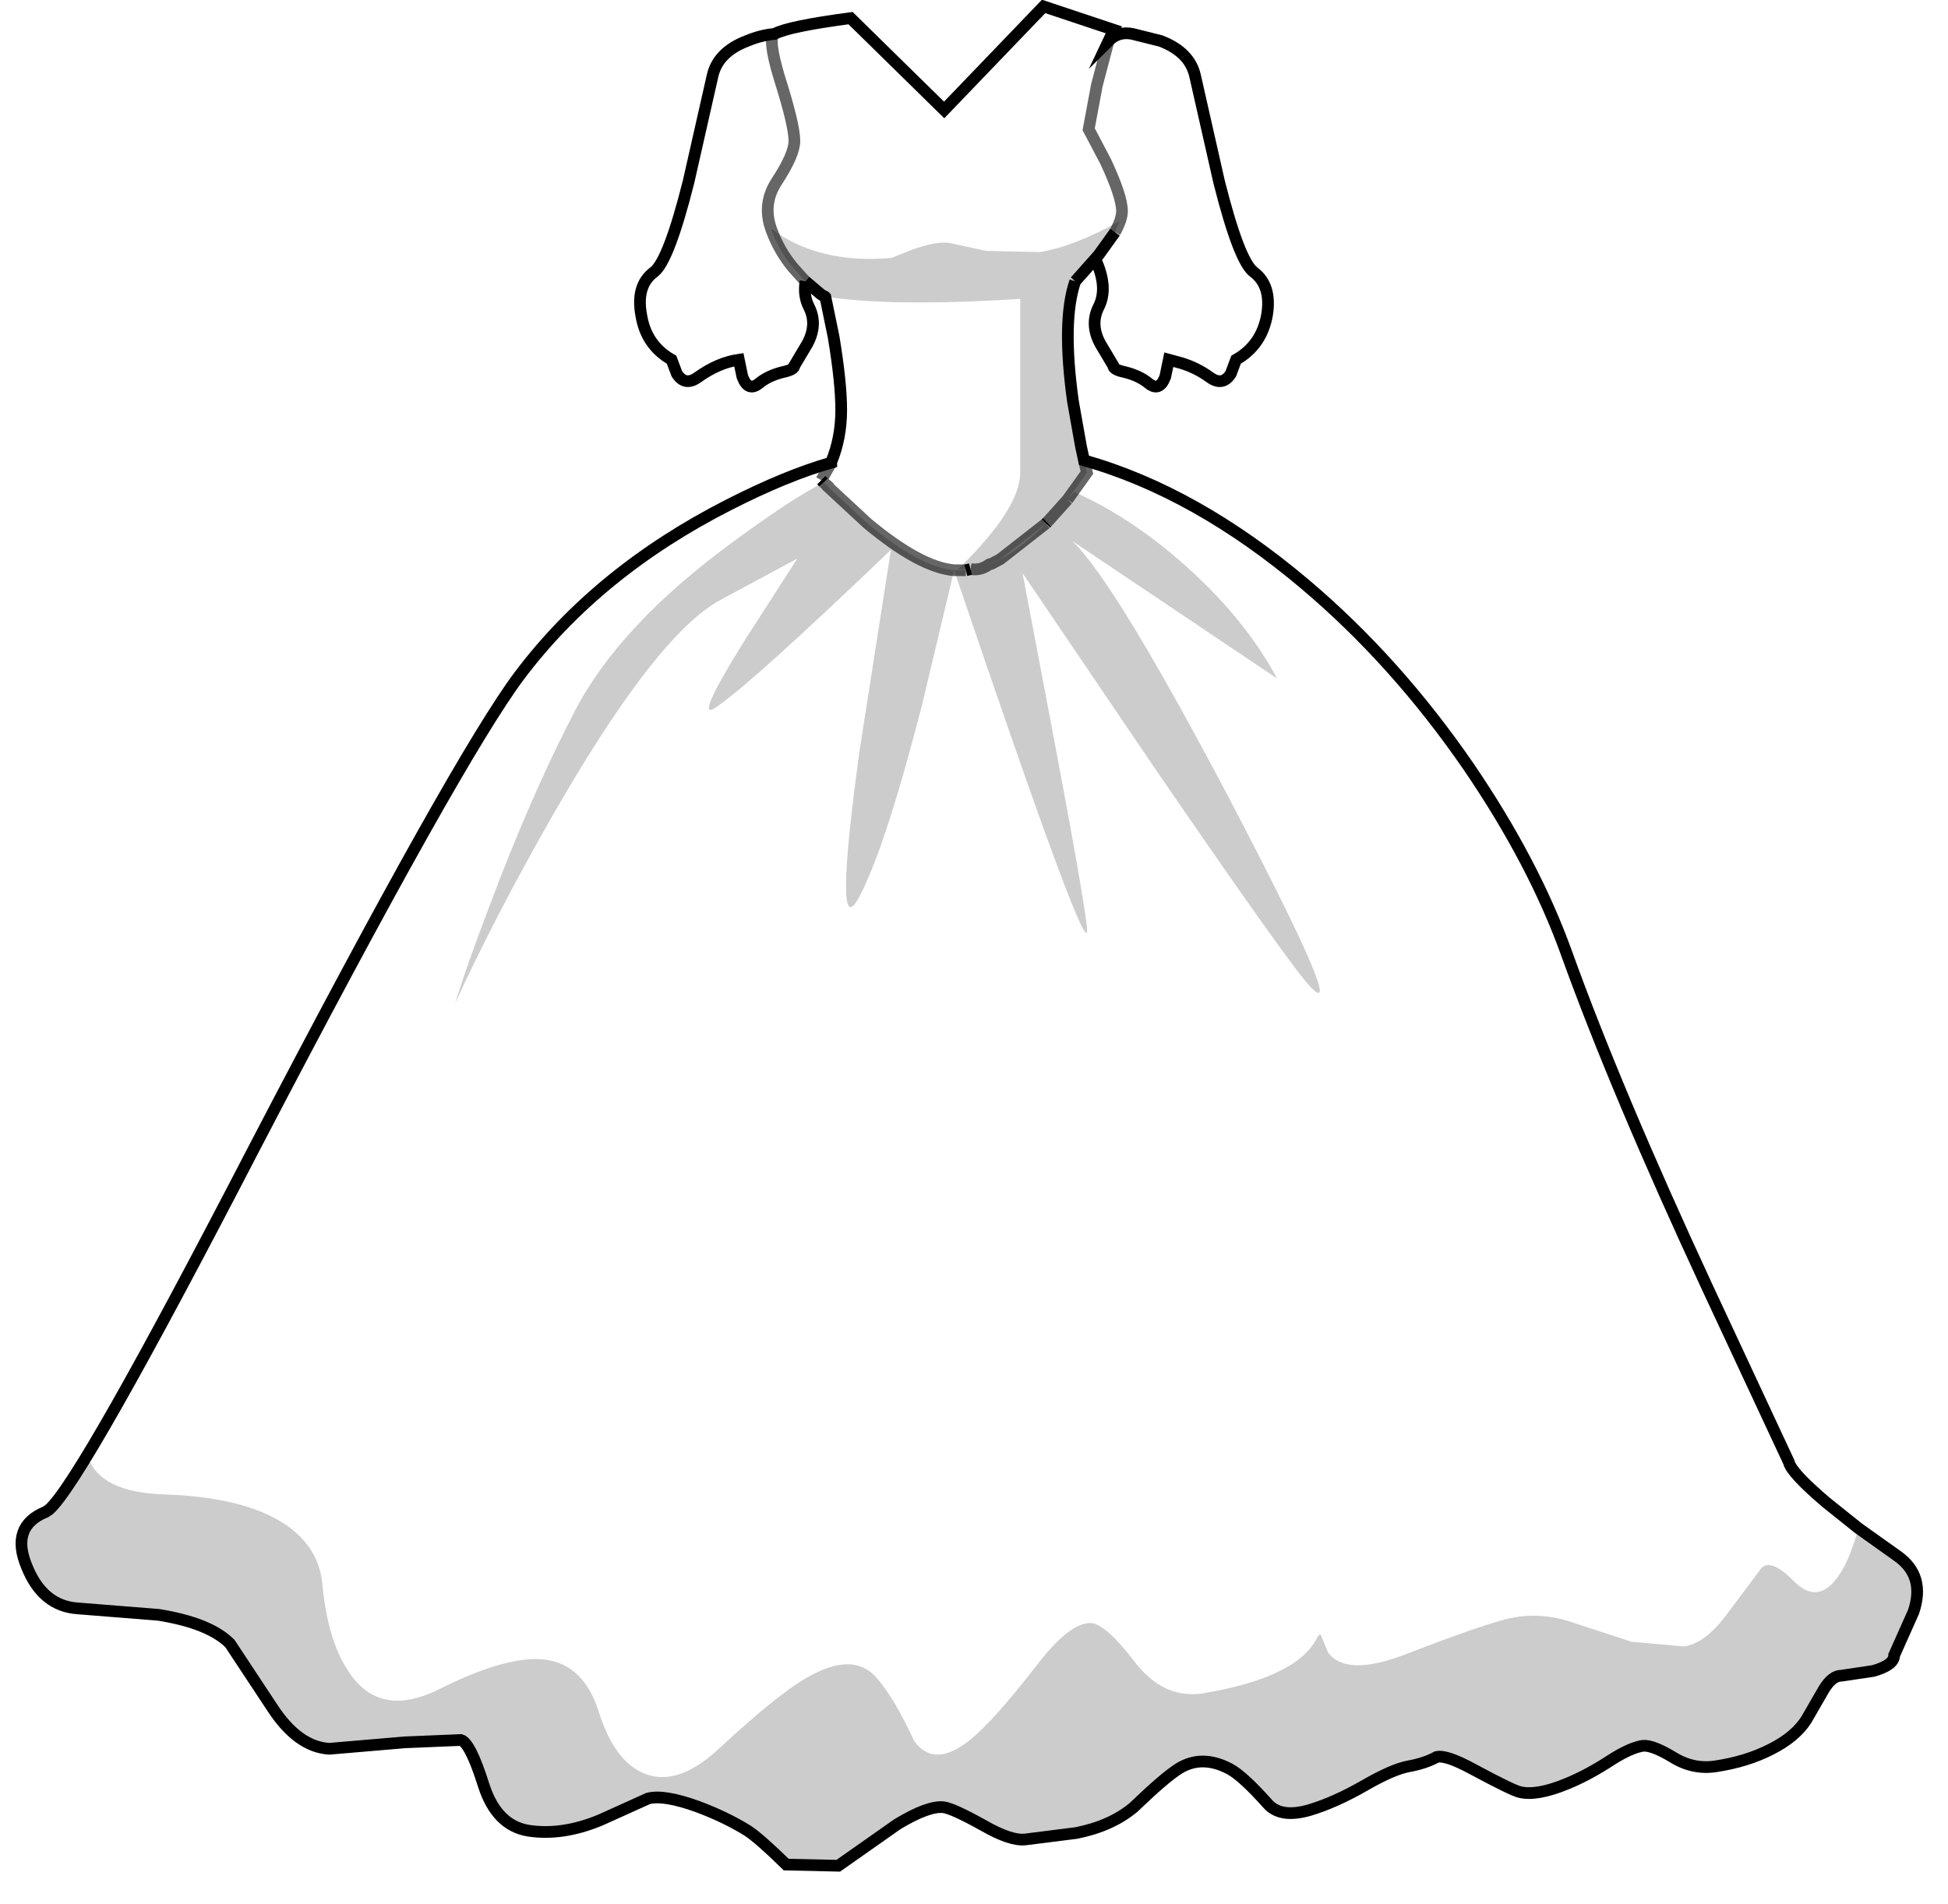 <?xml version="1.0" encoding="UTF-8" standalone="no"?>
<svg xmlns:xlink="http://www.w3.org/1999/xlink" height="162.8px" width="166.5px" xmlns="http://www.w3.org/2000/svg">
  <g transform="matrix(1.0, 0.0, 0.0, 1.0, 82.85, 80.4)">
    <path d="M-14.0 -56.35 Q-14.2 -55.1 -13.7 -54.15 -12.95 -52.65 -13.85 -51.0 L-14.95 -49.15 Q-14.95 -48.8 -15.9 -48.6 -17.15 -48.3 -17.95 -47.65 -18.9 -46.85 -19.4 -48.2 L-19.7 -49.65 Q-21.45 -49.4 -23.2 -48.15 -24.3 -47.35 -25.0 -48.45 L-25.45 -49.65 Q-27.65 -50.9 -28.05 -53.5 -28.5 -56.0 -26.95 -57.15 -25.7 -58.1 -24.0 -64.85 L-21.95 -73.9 Q-21.5 -75.95 -19.0 -76.9 -17.8 -77.4 -16.65 -77.5 -15.45 -78.15 -10.15 -78.85 L-2.15 -71.0 6.35 -79.85 12.35 -77.85 11.9 -76.9 Q12.75 -77.75 13.95 -77.5 L16.35 -76.9 Q18.85 -75.95 19.3 -73.9 L21.35 -64.85 Q23.05 -58.1 24.3 -57.15 25.85 -56.0 25.45 -53.5 25.0 -50.9 22.8 -49.65 L22.35 -48.45 Q21.65 -47.35 20.55 -48.15 19.45 -48.95 18.15 -49.35 L17.05 -49.65 16.75 -48.2 Q16.25 -46.85 15.3 -47.65 14.5 -48.3 13.25 -48.6 12.3 -48.8 12.3 -49.15 L11.2 -51.0 Q10.3 -52.65 11.05 -54.15 11.85 -55.7 10.9 -57.95 L10.75 -58.2 12.45 -60.55 12.85 -61.5 Q9.0 -59.35 6.05 -58.85 L1.45 -58.95 -1.8 -59.65 Q-2.95 -59.75 -4.9 -59.05 L-6.65 -58.35 Q-12.85 -57.8 -16.95 -60.85 -16.3 -59.0 -15.05 -57.5 L-14.15 -56.5 -14.0 -56.35 M9.8 -41.05 Q19.35 -38.35 28.7 -30.45 36.45 -23.9 42.65 -14.9 48.25 -6.7 51.05 1.1 55.3 12.9 63.1 29.7 L70.05 44.6 Q70.25 45.5 73.25 48.05 L76.0 50.25 Q75.15 53.3 74.05 54.65 72.4 56.7 70.5 54.8 68.55 52.8 67.7 53.65 L64.75 57.6 Q62.85 60.15 61.05 60.35 L56.6 59.95 51.7 58.35 Q49.05 57.4 46.4 57.9 44.2 58.35 37.35 61.0 32.2 63.0 30.65 60.85 L30.1 59.5 Q30.0 59.1 29.7 59.65 28.0 63.0 20.05 64.35 16.65 64.9 14.2 61.75 11.6 58.35 10.35 58.35 8.55 58.35 5.85 61.85 2.1 66.7 0.05 68.35 -3.0 70.8 -4.7 68.45 -6.45 64.7 -7.95 63.0 -9.95 60.75 -13.85 63.0 -16.4 64.45 -21.3 69.0 -24.85 72.35 -27.7 71.25 -30.3 70.25 -31.65 66.0 -32.9 62.0 -36.1 61.5 -39.3 61.0 -45.3 64.0 -50.5 66.6 -53.15 62.35 -54.85 59.75 -55.3 55.0 -55.6 51.85 -58.5 49.9 -62.05 47.55 -68.95 47.35 -74.35 47.15 -75.35 44.1 -77.6 47.8 -78.65 48.65 -75.85 46.2 -61.15 17.8 -43.8 -15.5 -38.45 -22.65 -31.75 -31.55 -20.55 -37.25 -15.65 -39.75 -11.8 -40.85 L-11.8 -40.9 Q-10.95 -42.95 -10.95 -45.35 -10.95 -47.7 -11.6 -51.6 L-12.3 -55.0 -12.35 -55.05 Q-6.65 -54.15 4.35 -54.85 L4.35 -40.0 Q4.35 -36.9 -1.0 -31.7 L0.1 -31.75 -0.3 -31.65 -1.2 -31.65 -1.3 -31.65 Q-4.2 -31.9 -8.7 -35.65 L-12.1 -38.8 -12.1 -38.85 -12.45 -39.15 Q-15.15 -37.8 -20.3 -34.0 -29.9 -26.95 -33.7 -19.65 -37.45 -12.45 -41.05 -2.85 -42.9 2.0 -43.95 5.35 -40.5 -2.1 -35.95 -10.1 -26.8 -26.2 -21.2 -29.15 L-14.7 -32.65 -19.3 -25.5 Q-23.55 -18.65 -21.7 -19.9 -18.7 -21.9 -6.7 -33.4 L-9.4 -16.1 Q-11.65 0.4 -9.45 -3.65 -7.25 -7.7 -4.05 -20.1 L-1.3 -31.65 Q10.55 3.35 10.05 -1.15 9.75 -3.95 7.1 -17.95 L4.55 -31.4 15.7 -14.95 Q27.25 1.9 29.05 3.85 32.55 7.65 22.55 -11.5 12.55 -30.55 8.8 -34.15 L26.3 -22.4 Q23.2 -28.2 17.0 -33.3 13.1 -36.5 8.95 -38.35 L8.4 -37.7 10.05 -40.0 9.8 -41.05 M11.9 -76.9 L10.9 -73.1 10.2 -69.35 11.65 -66.6 Q13.05 -63.6 13.05 -62.35 13.05 -61.65 12.45 -60.55 13.05 -61.65 13.05 -62.35 13.05 -63.6 11.65 -66.6 L10.2 -69.35 10.9 -73.1 11.9 -76.9 M-16.65 -77.5 Q-17.25 -77.15 -16.25 -73.8 -14.95 -69.7 -14.95 -68.35 -14.95 -67.2 -16.45 -64.9 -17.7 -63.0 -16.95 -60.85 -17.7 -63.0 -16.45 -64.9 -14.95 -67.2 -14.95 -68.35 -14.95 -69.7 -16.25 -73.8 -17.25 -77.15 -16.65 -77.5 M-12.65 -39.35 L-12.45 -39.15 -12.65 -39.35 -11.8 -40.85 -12.65 -39.35 M6.55 -35.65 Q4.15 -33.2 1.9 -32.2 L2.65 -32.6 1.9 -32.2 1.7 -32.15 2.65 -32.6 6.55 -35.65" fill="#ffffff" fill-opacity="0.0" fill-rule="evenodd" stroke="none"/>
    <path d="M10.75 -58.2 L9.05 -56.35 Q7.9 -53.0 8.85 -46.15 L8.9 -45.85 9.55 -42.2 9.8 -41.05 10.05 -40.0 8.4 -37.7 8.95 -38.35 Q13.1 -36.5 17.0 -33.3 23.2 -28.2 26.3 -22.4 L8.8 -34.15 Q12.55 -30.55 22.55 -11.5 32.55 7.65 29.05 3.85 27.25 1.9 15.7 -14.95 L4.55 -31.4 7.1 -17.95 Q9.75 -3.95 10.05 -1.15 10.55 3.35 -1.3 -31.65 L-4.05 -20.1 Q-7.25 -7.7 -9.45 -3.65 -11.65 0.4 -9.4 -16.1 L-6.7 -33.4 Q-18.7 -21.9 -21.7 -19.9 -23.55 -18.65 -19.3 -25.5 L-14.7 -32.65 -21.2 -29.15 Q-26.8 -26.2 -35.95 -10.1 -40.5 -2.1 -43.95 5.35 -42.9 2.0 -41.05 -2.85 -37.45 -12.45 -33.7 -19.65 -29.9 -26.95 -20.3 -34.0 -15.15 -37.8 -12.45 -39.15 L-12.1 -38.85 -12.1 -38.8 -8.7 -35.65 Q-4.2 -31.9 -1.3 -31.65 L-1.2 -31.65 -0.3 -31.65 0.1 -31.75 Q0.95 -31.6 1.7 -32.15 0.95 -31.6 0.1 -31.75 L-1.0 -31.7 Q4.35 -36.9 4.35 -40.0 L4.35 -54.85 Q-6.65 -54.15 -12.35 -55.05 L-12.4 -55.05 -12.55 -55.15 -12.7 -55.25 -14.0 -56.35 -14.15 -56.5 -15.05 -57.5 Q-16.3 -59.0 -16.95 -60.85 -12.85 -57.8 -6.65 -58.35 L-4.9 -59.05 Q-2.95 -59.75 -1.8 -59.65 L1.45 -58.95 6.05 -58.85 Q9.0 -59.35 12.85 -61.5 L12.45 -60.55 10.75 -58.2 M76.0 50.25 L76.0 50.2 79.3 52.6 Q81.75 54.3 80.7 57.4 L79.05 61.1 Q79.05 61.95 77.25 62.45 L74.55 62.85 Q73.75 62.85 73.05 64.0 L71.55 66.6 Q70.6 68.1 68.5 69.15 66.45 70.2 63.8 70.6 61.85 70.9 60.1 69.8 58.35 68.75 57.55 68.85 56.55 69.0 54.95 70.0 52.9 71.35 51.05 72.1 48.5 73.15 47.05 72.8 46.4 72.65 43.05 70.85 40.75 69.6 39.95 69.8 38.95 70.35 37.55 70.6 36.2 70.85 33.85 72.2 31.25 73.7 29.05 74.35 26.6 75.05 25.5 73.8 23.4 71.45 22.3 70.85 19.9 69.55 17.9 70.8 16.7 71.55 14.05 74.1 12.15 75.7 9.15 76.3 L4.8 76.85 Q3.55 77.0 1.2 75.65 -1.4 74.2 -2.2 74.1 -3.5 73.95 -6.15 75.55 L-11.2 79.1 -15.65 79.0 Q-17.95 76.75 -18.95 76.1 -20.8 74.95 -23.2 74.05 -26.1 73.0 -27.45 73.35 L-31.55 75.2 Q-34.8 76.55 -37.7 76.1 -40.4 75.65 -41.5 72.25 -42.65 68.6 -43.45 68.35 L-48.25 68.55 -54.7 69.1 Q-57.4 68.95 -59.6 65.55 L-63.2 60.1 Q-64.95 58.35 -69.3 57.65 L-76.2 57.1 Q-79.2 56.9 -80.55 53.55 -82.0 50.1 -78.95 48.85 L-78.65 48.65 Q-77.6 47.8 -75.35 44.1 -74.35 47.15 -68.95 47.35 -62.05 47.55 -58.5 49.9 -55.6 51.85 -55.3 55.0 -54.85 59.75 -53.15 62.35 -50.5 66.6 -45.3 64.0 -39.3 61.0 -36.1 61.5 -32.9 62.0 -31.65 66.0 -30.3 70.25 -27.7 71.25 -24.85 72.35 -21.3 69.0 -16.4 64.45 -13.85 63.0 -9.95 60.75 -7.95 63.0 -6.45 64.7 -4.7 68.45 -3.0 70.8 0.05 68.35 2.1 66.7 5.85 61.85 8.55 58.35 10.35 58.35 11.6 58.35 14.2 61.75 16.65 64.9 20.05 64.35 28.0 63.0 29.7 59.65 30.0 59.1 30.1 59.5 L30.65 60.85 Q32.2 63.0 37.35 61.0 44.2 58.35 46.4 57.9 49.05 57.4 51.7 58.35 L56.6 59.95 61.05 60.35 Q62.85 60.15 64.75 57.6 L67.7 53.65 Q68.55 52.8 70.5 54.8 72.4 56.7 74.05 54.65 75.15 53.3 76.0 50.25 L79.3 52.6 76.0 50.25 M9.05 -56.35 L11.05 -58.6 12.45 -60.55 11.05 -58.6 9.05 -56.35 M1.9 -32.2 Q4.15 -33.2 6.55 -35.65 L2.65 -32.6 1.7 -32.15 1.9 -32.2 M6.65 -35.75 L6.55 -35.65 6.65 -35.75 8.4 -37.7 6.65 -35.75 M-12.55 -55.15 L-12.35 -55.05 -12.55 -55.15" fill="#000000" fill-opacity="0.2" fill-rule="evenodd" stroke="none"/>
    <path d="M-14.0 -56.35 Q-14.2 -55.1 -13.7 -54.15 -12.95 -52.65 -13.85 -51.0 L-14.95 -49.15 Q-14.95 -48.8 -15.9 -48.6 -17.15 -48.3 -17.95 -47.65 -18.9 -46.85 -19.4 -48.2 L-19.7 -49.65 Q-21.45 -49.4 -23.2 -48.15 -24.3 -47.35 -25.0 -48.45 L-25.45 -49.65 Q-27.65 -50.9 -28.05 -53.5 -28.5 -56.0 -26.95 -57.15 -25.7 -58.1 -24.0 -64.85 L-21.95 -73.9 Q-21.5 -75.95 -19.0 -76.9 -17.8 -77.4 -16.65 -77.5 -15.45 -78.15 -10.15 -78.85 L-2.15 -71.0 6.35 -79.85 12.35 -77.85 11.9 -76.9 Q12.75 -77.75 13.95 -77.5 L16.35 -76.9 Q18.85 -75.95 19.3 -73.9 L21.35 -64.85 Q23.05 -58.1 24.3 -57.15 25.85 -56.0 25.45 -53.5 25.0 -50.9 22.8 -49.65 L22.35 -48.45 Q21.65 -47.35 20.55 -48.15 19.45 -48.95 18.15 -49.35 L17.05 -49.65 16.75 -48.2 Q16.25 -46.85 15.3 -47.65 14.5 -48.3 13.25 -48.6 12.3 -48.8 12.3 -49.15 L11.2 -51.0 Q10.3 -52.65 11.05 -54.15 11.85 -55.7 10.9 -57.95 L10.75 -58.2 M9.05 -56.35 Q7.9 -53.0 8.85 -46.15 L8.9 -45.85 9.55 -42.2 9.8 -41.05 Q19.35 -38.35 28.7 -30.45 36.45 -23.9 42.65 -14.9 48.25 -6.7 51.05 1.1 55.3 12.9 63.1 29.7 L70.05 44.6 Q70.25 45.5 73.25 48.05 L76.0 50.25 79.3 52.6 Q81.75 54.3 80.7 57.4 L79.05 61.1 Q79.05 61.95 77.25 62.45 L74.55 62.85 Q73.75 62.85 73.05 64.0 L71.55 66.6 Q70.6 68.1 68.5 69.15 66.45 70.2 63.8 70.6 61.85 70.9 60.1 69.8 58.35 68.75 57.55 68.85 56.55 69.0 54.95 70.0 52.9 71.35 51.05 72.1 48.5 73.15 47.05 72.8 46.4 72.65 43.05 70.85 40.75 69.6 39.95 69.8 38.95 70.35 37.55 70.6 36.2 70.85 33.85 72.2 31.25 73.7 29.05 74.35 26.6 75.05 25.5 73.8 23.4 71.45 22.3 70.85 19.9 69.55 17.9 70.8 16.7 71.55 14.05 74.1 12.15 75.7 9.15 76.3 L4.8 76.85 Q3.55 77.0 1.2 75.65 -1.4 74.2 -2.2 74.1 -3.5 73.95 -6.15 75.55 L-11.2 79.1 -15.65 79.0 Q-17.95 76.75 -18.95 76.1 -20.8 74.95 -23.2 74.05 -26.1 73.0 -27.45 73.35 L-31.55 75.2 Q-34.8 76.55 -37.7 76.1 -40.4 75.65 -41.5 72.25 -42.65 68.6 -43.45 68.35 L-48.25 68.55 -54.7 69.1 Q-57.4 68.95 -59.6 65.55 L-63.2 60.1 Q-64.95 58.35 -69.3 57.65 L-76.2 57.1 Q-79.2 56.9 -80.55 53.55 -82.0 50.1 -78.95 48.85 L-78.65 48.65 Q-75.85 46.2 -61.15 17.8 -43.8 -15.5 -38.45 -22.65 -31.75 -31.55 -20.55 -37.25 -15.65 -39.75 -11.8 -40.85 L-11.8 -40.9 Q-10.95 -42.95 -10.95 -45.35 -10.95 -47.7 -11.6 -51.6 L-12.3 -55.0 -12.35 -55.05 -12.55 -55.15 -12.7 -55.25 -14.0 -56.35 M12.45 -60.55 L11.05 -58.6 9.05 -56.35 M-12.45 -39.15 L-12.65 -39.35 M0.1 -31.75 L-0.3 -31.65 M6.55 -35.65 L6.65 -35.75" fill="none" stroke="#000000" stroke-linecap="butt" stroke-linejoin="miter-clip" stroke-miterlimit="10.0" stroke-width="1.0"/>
    <path d="M-14.0 -56.35 L-14.15 -56.5 -15.05 -57.5 Q-16.3 -59.0 -16.95 -60.85 -17.7 -63.0 -16.45 -64.9 -14.95 -67.2 -14.95 -68.35 -14.95 -69.7 -16.25 -73.8 -17.25 -77.15 -16.65 -77.5 M12.45 -60.55 Q13.05 -61.65 13.05 -62.35 13.05 -63.6 11.65 -66.6 L10.2 -69.35 10.9 -73.1 11.9 -76.9 M-12.65 -39.35 L-11.8 -40.85 M8.4 -37.7 L10.05 -40.0 9.8 -41.05 M6.55 -35.65 L2.65 -32.6 1.9 -32.2 1.7 -32.15 Q0.95 -31.6 0.1 -31.75 M-0.3 -31.65 L-1.2 -31.65 -1.3 -31.65 Q-4.2 -31.9 -8.7 -35.65 L-12.1 -38.8 -12.1 -38.85 -12.45 -39.15 M6.65 -35.75 L8.4 -37.7" fill="none" stroke="#000000" stroke-linecap="butt" stroke-linejoin="miter-clip" stroke-miterlimit="10.0" stroke-opacity="0.6" stroke-width="1.0"/>
  </g>
</svg>
